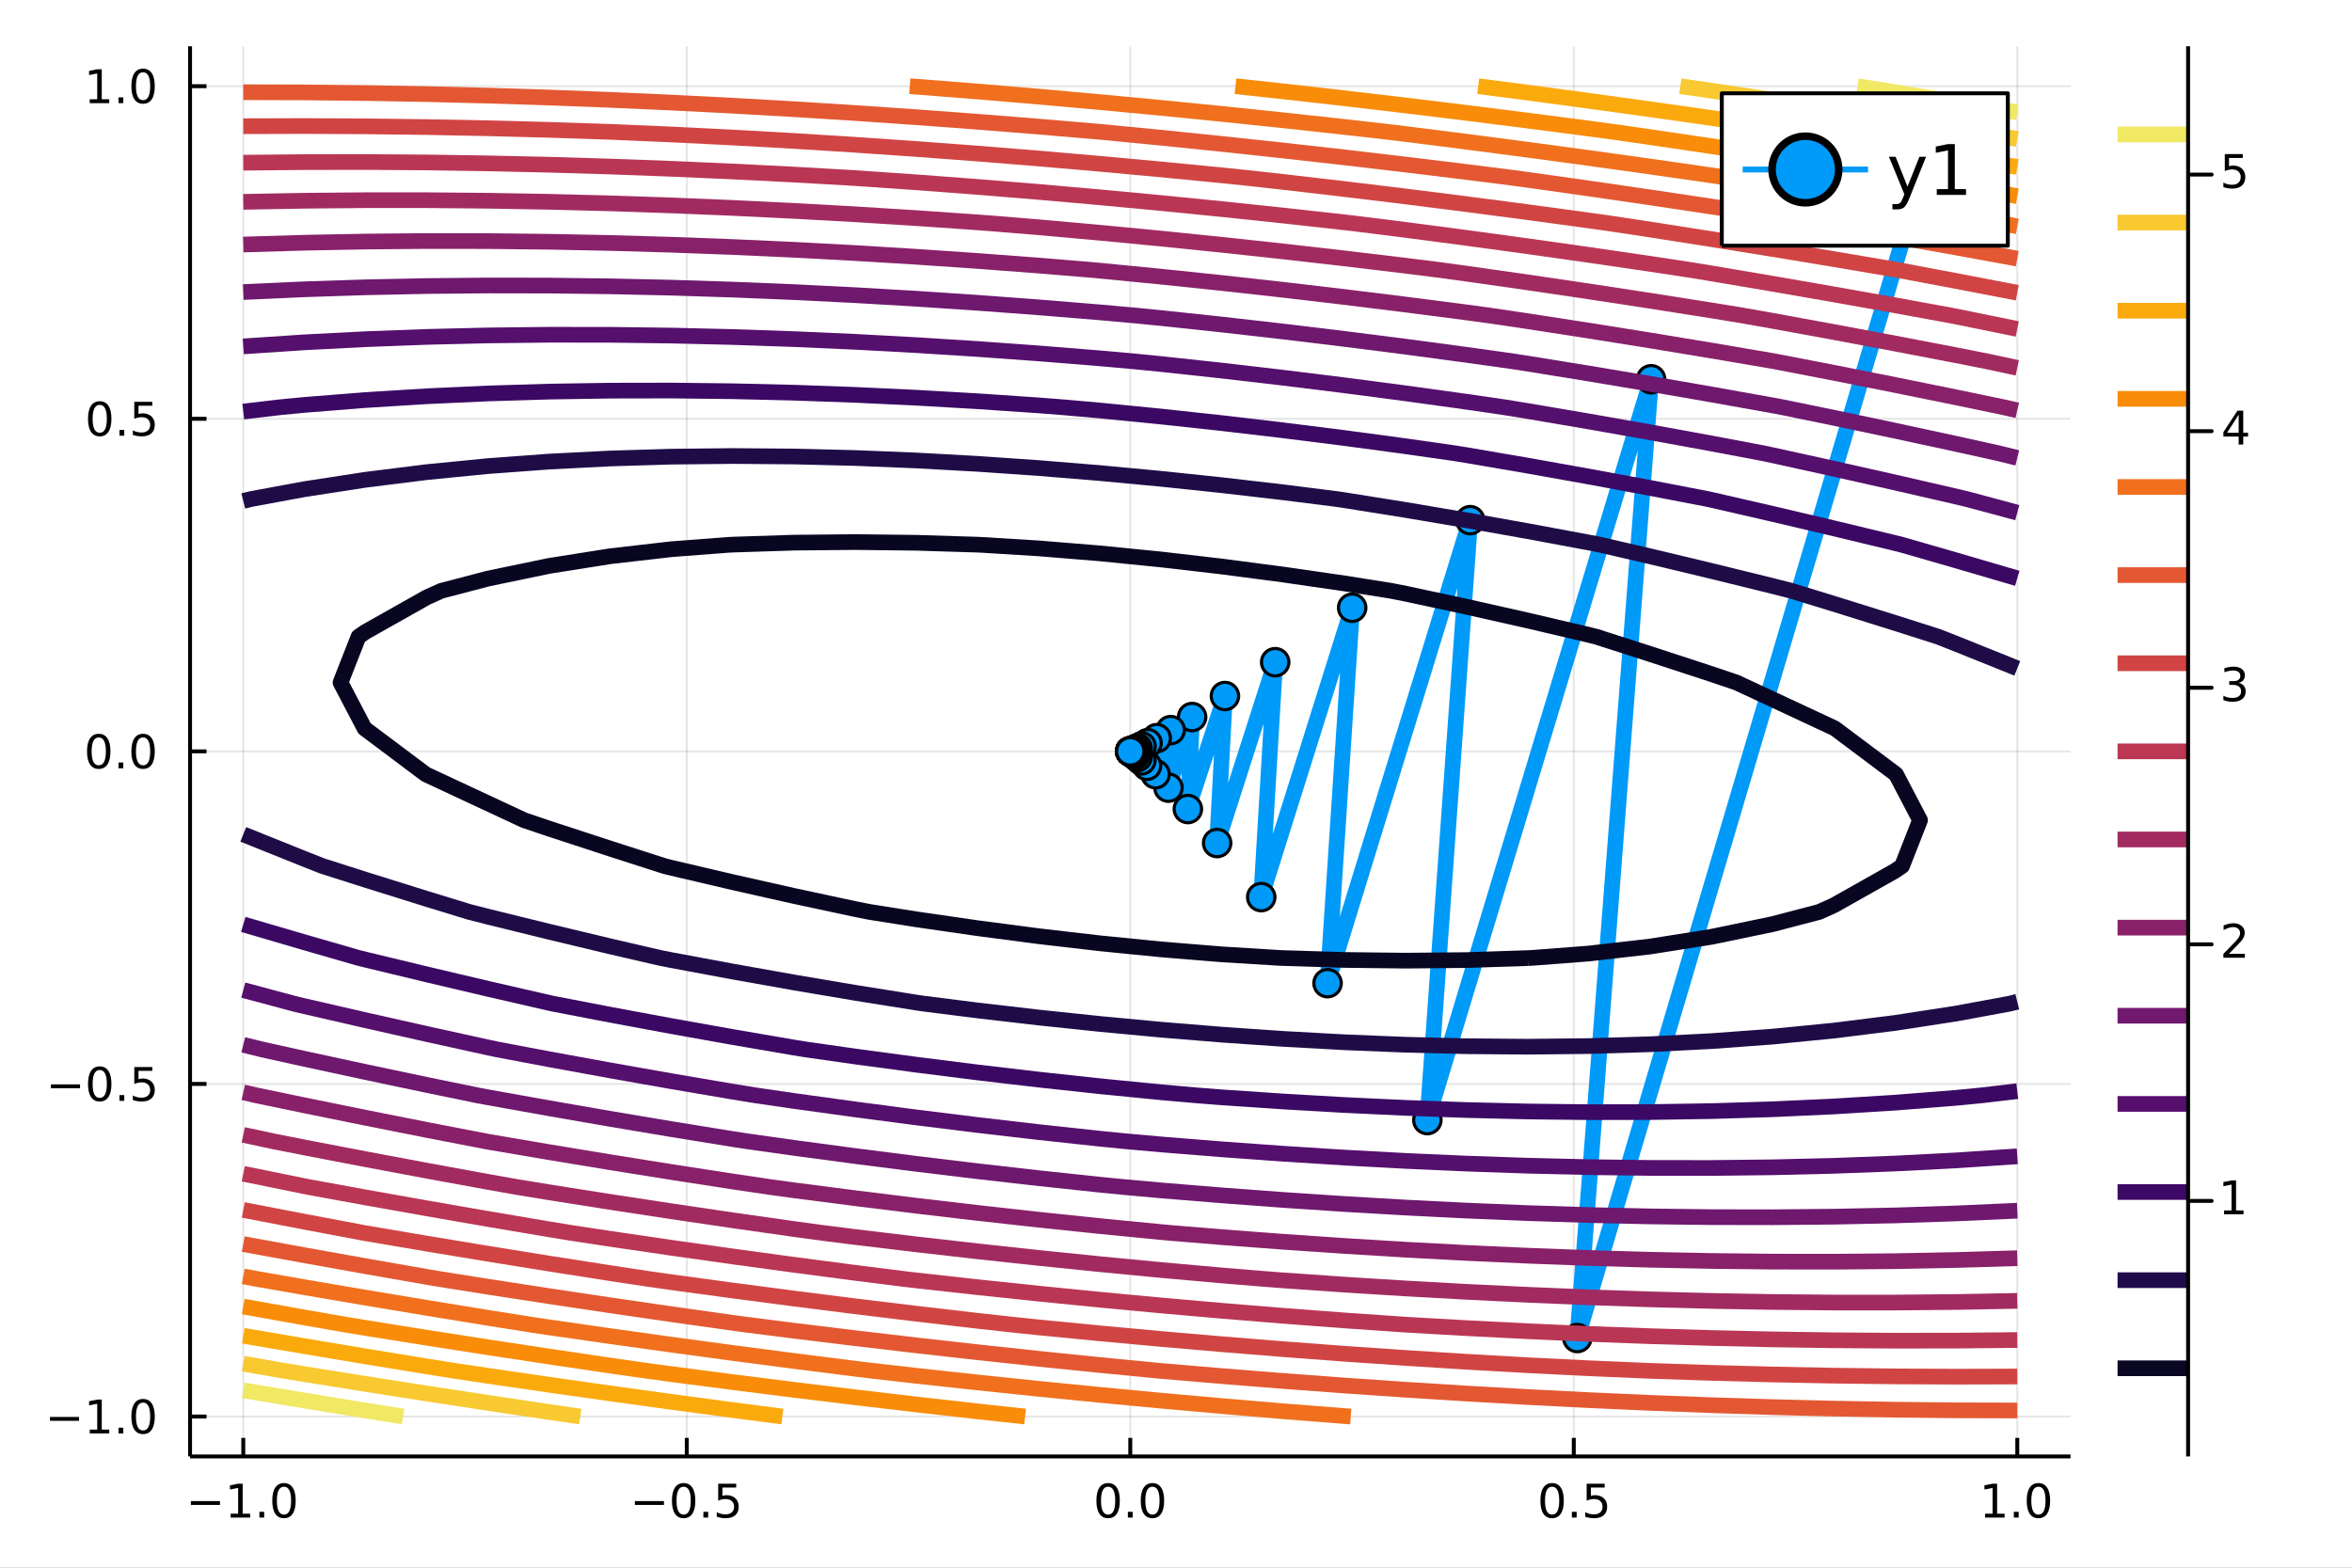 <?xml version="1.0" encoding="utf-8"?>
<svg xmlns="http://www.w3.org/2000/svg" xmlns:xlink="http://www.w3.org/1999/xlink" width="600" height="400" viewBox="0 0 2400 1600">
<rect x="0" y="0" width="2400" height="1600" fill="#808080" stroke="none"/>
<defs>
  <clipPath id="clip080">
    <rect x="0" y="0" width="2400" height="1600"/>
  </clipPath>
</defs>
<path clip-path="url(#clip080)" d="
M0 1600 L2400 1600 L2400 0 L0 0  Z
  " fill="#ffffff" fill-rule="evenodd" fill-opacity="1"/>
<defs>
  <clipPath id="clip081">
    <rect x="480" y="0" width="1681" height="1600"/>
  </clipPath>
</defs>
<path clip-path="url(#clip080)" d="
M193.936 1486.45 L2112.76 1486.45 L2112.76 47.244 L193.936 47.244  Z
  " fill="#ffffff" fill-rule="evenodd" fill-opacity="1"/>
<defs>
  <clipPath id="clip082">
    <rect x="193" y="47" width="1920" height="1440"/>
  </clipPath>
</defs>
<polyline clip-path="url(#clip082)" style="stroke:#000000; stroke-linecap:butt; stroke-linejoin:round; stroke-width:2; stroke-opacity:0.1; fill:none" points="
  248.242,1486.45 248.242,47.244 
  "/>
<polyline clip-path="url(#clip082)" style="stroke:#000000; stroke-linecap:butt; stroke-linejoin:round; stroke-width:2; stroke-opacity:0.1; fill:none" points="
  700.794,1486.45 700.794,47.244 
  "/>
<polyline clip-path="url(#clip082)" style="stroke:#000000; stroke-linecap:butt; stroke-linejoin:round; stroke-width:2; stroke-opacity:0.1; fill:none" points="
  1153.35,1486.45 1153.35,47.244 
  "/>
<polyline clip-path="url(#clip082)" style="stroke:#000000; stroke-linecap:butt; stroke-linejoin:round; stroke-width:2; stroke-opacity:0.1; fill:none" points="
  1605.9,1486.45 1605.9,47.244 
  "/>
<polyline clip-path="url(#clip082)" style="stroke:#000000; stroke-linecap:butt; stroke-linejoin:round; stroke-width:2; stroke-opacity:0.1; fill:none" points="
  2058.45,1486.45 2058.45,47.244 
  "/>
<polyline clip-path="url(#clip080)" style="stroke:#000000; stroke-linecap:butt; stroke-linejoin:round; stroke-width:4; stroke-opacity:1; fill:none" points="
  193.936,1486.45 2112.76,1486.45 
  "/>
<polyline clip-path="url(#clip080)" style="stroke:#000000; stroke-linecap:butt; stroke-linejoin:round; stroke-width:4; stroke-opacity:1; fill:none" points="
  248.242,1486.45 248.242,1467.55 
  "/>
<polyline clip-path="url(#clip080)" style="stroke:#000000; stroke-linecap:butt; stroke-linejoin:round; stroke-width:4; stroke-opacity:1; fill:none" points="
  700.794,1486.45 700.794,1467.55 
  "/>
<polyline clip-path="url(#clip080)" style="stroke:#000000; stroke-linecap:butt; stroke-linejoin:round; stroke-width:4; stroke-opacity:1; fill:none" points="
  1153.35,1486.45 1153.35,1467.55 
  "/>
<polyline clip-path="url(#clip080)" style="stroke:#000000; stroke-linecap:butt; stroke-linejoin:round; stroke-width:4; stroke-opacity:1; fill:none" points="
  1605.9,1486.45 1605.9,1467.55 
  "/>
<polyline clip-path="url(#clip080)" style="stroke:#000000; stroke-linecap:butt; stroke-linejoin:round; stroke-width:4; stroke-opacity:1; fill:none" points="
  2058.45,1486.45 2058.45,1467.55 
  "/>
<path clip-path="url(#clip080)" d="M194.77 1532.02 L224.446 1532.02 L224.446 1535.95 L194.77 1535.95 L194.77 1532.02 Z" fill="#000000" fill-rule="evenodd" fill-opacity="1" /><path clip-path="url(#clip080)" d="M235.349 1544.91 L242.988 1544.91 L242.988 1518.55 L234.677 1520.21 L234.677 1515.95 L242.941 1514.29 L247.617 1514.29 L247.617 1544.91 L255.256 1544.91 L255.256 1548.85 L235.349 1548.85 L235.349 1544.91 Z" fill="#000000" fill-rule="evenodd" fill-opacity="1" /><path clip-path="url(#clip080)" d="M264.7 1542.97 L269.585 1542.97 L269.585 1548.85 L264.7 1548.85 L264.7 1542.97 Z" fill="#000000" fill-rule="evenodd" fill-opacity="1" /><path clip-path="url(#clip080)" d="M289.77 1517.37 Q286.159 1517.37 284.33 1520.93 Q282.524 1524.47 282.524 1531.6 Q282.524 1538.71 284.33 1542.27 Q286.159 1545.82 289.77 1545.82 Q293.404 1545.82 295.21 1542.27 Q297.038 1538.71 297.038 1531.6 Q297.038 1524.47 295.21 1520.93 Q293.404 1517.37 289.77 1517.37 M289.77 1513.66 Q295.58 1513.66 298.635 1518.27 Q301.714 1522.85 301.714 1531.6 Q301.714 1540.33 298.635 1544.94 Q295.58 1549.52 289.77 1549.52 Q283.96 1549.52 280.881 1544.94 Q277.825 1540.33 277.825 1531.6 Q277.825 1522.85 280.881 1518.27 Q283.96 1513.66 289.77 1513.66 Z" fill="#000000" fill-rule="evenodd" fill-opacity="1" /><path clip-path="url(#clip080)" d="M647.82 1532.02 L677.496 1532.02 L677.496 1535.95 L647.82 1535.95 L647.82 1532.02 Z" fill="#000000" fill-rule="evenodd" fill-opacity="1" /><path clip-path="url(#clip080)" d="M697.588 1517.37 Q693.977 1517.37 692.148 1520.93 Q690.343 1524.47 690.343 1531.6 Q690.343 1538.71 692.148 1542.27 Q693.977 1545.82 697.588 1545.82 Q701.222 1545.82 703.028 1542.27 Q704.857 1538.71 704.857 1531.6 Q704.857 1524.47 703.028 1520.93 Q701.222 1517.37 697.588 1517.37 M697.588 1513.66 Q703.398 1513.66 706.454 1518.27 Q709.532 1522.85 709.532 1531.6 Q709.532 1540.33 706.454 1544.94 Q703.398 1549.52 697.588 1549.52 Q691.778 1549.52 688.699 1544.94 Q685.644 1540.33 685.644 1531.6 Q685.644 1522.85 688.699 1518.27 Q691.778 1513.66 697.588 1513.66 Z" fill="#000000" fill-rule="evenodd" fill-opacity="1" /><path clip-path="url(#clip080)" d="M717.75 1542.97 L722.634 1542.97 L722.634 1548.85 L717.75 1548.85 L717.75 1542.97 Z" fill="#000000" fill-rule="evenodd" fill-opacity="1" /><path clip-path="url(#clip080)" d="M732.866 1514.29 L751.222 1514.29 L751.222 1518.22 L737.148 1518.22 L737.148 1526.7 Q738.167 1526.35 739.185 1526.19 Q740.204 1526 741.222 1526 Q747.009 1526 750.389 1529.17 Q753.768 1532.34 753.768 1537.76 Q753.768 1543.34 750.296 1546.44 Q746.824 1549.52 740.505 1549.52 Q738.329 1549.52 736.06 1549.15 Q733.815 1548.78 731.407 1548.04 L731.407 1543.34 Q733.491 1544.47 735.713 1545.03 Q737.935 1545.58 740.412 1545.58 Q744.417 1545.58 746.754 1543.48 Q749.092 1541.37 749.092 1537.76 Q749.092 1534.15 746.754 1532.04 Q744.417 1529.94 740.412 1529.94 Q738.537 1529.94 736.662 1530.35 Q734.81 1530.77 732.866 1531.65 L732.866 1514.29 Z" fill="#000000" fill-rule="evenodd" fill-opacity="1" /><path clip-path="url(#clip080)" d="M1130.73 1517.37 Q1127.12 1517.37 1125.29 1520.93 Q1123.49 1524.47 1123.49 1531.6 Q1123.49 1538.71 1125.29 1542.27 Q1127.12 1545.82 1130.73 1545.82 Q1134.36 1545.82 1136.17 1542.27 Q1138 1538.71 1138 1531.6 Q1138 1524.47 1136.17 1520.93 Q1134.36 1517.37 1130.73 1517.37 M1130.73 1513.66 Q1136.54 1513.66 1139.6 1518.27 Q1142.67 1522.85 1142.67 1531.6 Q1142.67 1540.33 1139.6 1544.94 Q1136.54 1549.52 1130.73 1549.52 Q1124.92 1549.52 1121.84 1544.94 Q1118.79 1540.33 1118.79 1531.6 Q1118.79 1522.85 1121.84 1518.27 Q1124.92 1513.66 1130.73 1513.66 Z" fill="#000000" fill-rule="evenodd" fill-opacity="1" /><path clip-path="url(#clip080)" d="M1150.89 1542.97 L1155.78 1542.97 L1155.78 1548.85 L1150.89 1548.85 L1150.89 1542.97 Z" fill="#000000" fill-rule="evenodd" fill-opacity="1" /><path clip-path="url(#clip080)" d="M1175.96 1517.37 Q1172.35 1517.37 1170.52 1520.93 Q1168.72 1524.47 1168.72 1531.6 Q1168.72 1538.71 1170.52 1542.27 Q1172.35 1545.82 1175.96 1545.82 Q1179.6 1545.82 1181.4 1542.27 Q1183.23 1538.71 1183.23 1531.6 Q1183.23 1524.47 1181.4 1520.93 Q1179.6 1517.37 1175.96 1517.37 M1175.96 1513.66 Q1181.77 1513.66 1184.83 1518.27 Q1187.91 1522.85 1187.91 1531.6 Q1187.91 1540.33 1184.83 1544.94 Q1181.77 1549.52 1175.96 1549.52 Q1170.15 1549.52 1167.07 1544.94 Q1164.02 1540.33 1164.02 1531.6 Q1164.02 1522.85 1167.07 1518.27 Q1170.15 1513.66 1175.96 1513.66 Z" fill="#000000" fill-rule="evenodd" fill-opacity="1" /><path clip-path="url(#clip080)" d="M1583.78 1517.37 Q1580.17 1517.37 1578.34 1520.93 Q1576.53 1524.47 1576.53 1531.6 Q1576.53 1538.71 1578.34 1542.27 Q1580.17 1545.82 1583.78 1545.82 Q1587.41 1545.82 1589.22 1542.27 Q1591.05 1538.71 1591.05 1531.6 Q1591.05 1524.47 1589.22 1520.93 Q1587.41 1517.37 1583.78 1517.37 M1583.78 1513.66 Q1589.59 1513.66 1592.65 1518.27 Q1595.72 1522.85 1595.72 1531.6 Q1595.72 1540.33 1592.65 1544.94 Q1589.59 1549.52 1583.78 1549.52 Q1577.97 1549.52 1574.89 1544.94 Q1571.84 1540.33 1571.84 1531.6 Q1571.84 1522.85 1574.89 1518.27 Q1577.97 1513.66 1583.78 1513.66 Z" fill="#000000" fill-rule="evenodd" fill-opacity="1" /><path clip-path="url(#clip080)" d="M1603.94 1542.97 L1608.83 1542.97 L1608.83 1548.85 L1603.94 1548.85 L1603.94 1542.97 Z" fill="#000000" fill-rule="evenodd" fill-opacity="1" /><path clip-path="url(#clip080)" d="M1619.06 1514.29 L1637.41 1514.29 L1637.41 1518.22 L1623.34 1518.22 L1623.34 1526.7 Q1624.36 1526.35 1625.38 1526.19 Q1626.4 1526 1627.41 1526 Q1633.2 1526 1636.58 1529.17 Q1639.96 1532.34 1639.96 1537.76 Q1639.96 1543.34 1636.49 1546.44 Q1633.02 1549.52 1626.7 1549.52 Q1624.52 1549.52 1622.25 1549.15 Q1620.01 1548.78 1617.6 1548.04 L1617.6 1543.34 Q1619.68 1544.47 1621.9 1545.03 Q1624.13 1545.58 1626.6 1545.58 Q1630.61 1545.58 1632.95 1543.48 Q1635.28 1541.37 1635.28 1537.76 Q1635.28 1534.15 1632.95 1532.04 Q1630.61 1529.94 1626.6 1529.94 Q1624.73 1529.94 1622.85 1530.35 Q1621 1530.77 1619.06 1531.65 L1619.06 1514.29 Z" fill="#000000" fill-rule="evenodd" fill-opacity="1" /><path clip-path="url(#clip080)" d="M2025.6 1544.91 L2033.24 1544.91 L2033.24 1518.55 L2024.93 1520.21 L2024.93 1515.95 L2033.2 1514.29 L2037.87 1514.29 L2037.87 1544.91 L2045.51 1544.91 L2045.51 1548.85 L2025.6 1548.85 L2025.6 1544.91 Z" fill="#000000" fill-rule="evenodd" fill-opacity="1" /><path clip-path="url(#clip080)" d="M2054.95 1542.97 L2059.84 1542.97 L2059.84 1548.85 L2054.95 1548.85 L2054.95 1542.97 Z" fill="#000000" fill-rule="evenodd" fill-opacity="1" /><path clip-path="url(#clip080)" d="M2080.02 1517.37 Q2076.41 1517.37 2074.58 1520.93 Q2072.78 1524.47 2072.78 1531.6 Q2072.78 1538.71 2074.58 1542.27 Q2076.41 1545.82 2080.02 1545.82 Q2083.66 1545.82 2085.46 1542.27 Q2087.29 1538.71 2087.29 1531.6 Q2087.29 1524.47 2085.46 1520.93 Q2083.66 1517.37 2080.02 1517.37 M2080.02 1513.66 Q2085.83 1513.66 2088.89 1518.27 Q2091.97 1522.85 2091.97 1531.6 Q2091.97 1540.33 2088.89 1544.94 Q2085.83 1549.52 2080.02 1549.52 Q2074.21 1549.52 2071.13 1544.94 Q2068.08 1540.33 2068.08 1531.6 Q2068.08 1522.85 2071.13 1518.27 Q2074.21 1513.66 2080.02 1513.66 Z" fill="#000000" fill-rule="evenodd" fill-opacity="1" /><polyline clip-path="url(#clip082)" style="stroke:#000000; stroke-linecap:butt; stroke-linejoin:round; stroke-width:2; stroke-opacity:0.1; fill:none" points="
  193.936,1445.72 2112.76,1445.72 
  "/>
<polyline clip-path="url(#clip082)" style="stroke:#000000; stroke-linecap:butt; stroke-linejoin:round; stroke-width:2; stroke-opacity:0.1; fill:none" points="
  193.936,1106.28 2112.76,1106.28 
  "/>
<polyline clip-path="url(#clip082)" style="stroke:#000000; stroke-linecap:butt; stroke-linejoin:round; stroke-width:2; stroke-opacity:0.1; fill:none" points="
  193.936,766.846 2112.76,766.846 
  "/>
<polyline clip-path="url(#clip082)" style="stroke:#000000; stroke-linecap:butt; stroke-linejoin:round; stroke-width:2; stroke-opacity:0.1; fill:none" points="
  193.936,427.411 2112.76,427.411 
  "/>
<polyline clip-path="url(#clip082)" style="stroke:#000000; stroke-linecap:butt; stroke-linejoin:round; stroke-width:2; stroke-opacity:0.1; fill:none" points="
  193.936,87.976 2112.76,87.976 
  "/>
<polyline clip-path="url(#clip080)" style="stroke:#000000; stroke-linecap:butt; stroke-linejoin:round; stroke-width:4; stroke-opacity:1; fill:none" points="
  193.936,1486.45 193.936,47.244 
  "/>
<polyline clip-path="url(#clip080)" style="stroke:#000000; stroke-linecap:butt; stroke-linejoin:round; stroke-width:4; stroke-opacity:1; fill:none" points="
  193.936,1445.72 210.733,1445.72 
  "/>
<polyline clip-path="url(#clip080)" style="stroke:#000000; stroke-linecap:butt; stroke-linejoin:round; stroke-width:4; stroke-opacity:1; fill:none" points="
  193.936,1106.28 210.733,1106.28 
  "/>
<polyline clip-path="url(#clip080)" style="stroke:#000000; stroke-linecap:butt; stroke-linejoin:round; stroke-width:4; stroke-opacity:1; fill:none" points="
  193.936,766.846 210.733,766.846 
  "/>
<polyline clip-path="url(#clip080)" style="stroke:#000000; stroke-linecap:butt; stroke-linejoin:round; stroke-width:4; stroke-opacity:1; fill:none" points="
  193.936,427.411 210.733,427.411 
  "/>
<polyline clip-path="url(#clip080)" style="stroke:#000000; stroke-linecap:butt; stroke-linejoin:round; stroke-width:4; stroke-opacity:1; fill:none" points="
  193.936,87.976 210.733,87.976 
  "/>
<path clip-path="url(#clip080)" d="M50.992 1446.17 L80.668 1446.17 L80.668 1450.1 L50.992 1450.1 L50.992 1446.17 Z" fill="#000000" fill-rule="evenodd" fill-opacity="1" /><path clip-path="url(#clip080)" d="M91.571 1459.06 L99.21 1459.06 L99.21 1432.69 L90.899 1434.36 L90.899 1430.1 L99.163 1428.44 L103.839 1428.44 L103.839 1459.06 L111.478 1459.06 L111.478 1463 L91.571 1463 L91.571 1459.06 Z" fill="#000000" fill-rule="evenodd" fill-opacity="1" /><path clip-path="url(#clip080)" d="M120.922 1457.12 L125.807 1457.12 L125.807 1463 L120.922 1463 L120.922 1457.12 Z" fill="#000000" fill-rule="evenodd" fill-opacity="1" /><path clip-path="url(#clip080)" d="M145.992 1431.51 Q142.381 1431.51 140.552 1435.08 Q138.746 1438.62 138.746 1445.75 Q138.746 1452.86 140.552 1456.42 Q142.381 1459.96 145.992 1459.96 Q149.626 1459.96 151.431 1456.42 Q153.26 1452.86 153.26 1445.75 Q153.26 1438.62 151.431 1435.08 Q149.626 1431.51 145.992 1431.51 M145.992 1427.81 Q151.802 1427.81 154.857 1432.42 Q157.936 1437 157.936 1445.75 Q157.936 1454.48 154.857 1459.08 Q151.802 1463.67 145.992 1463.67 Q140.181 1463.67 137.103 1459.08 Q134.047 1454.48 134.047 1445.75 Q134.047 1437 137.103 1432.42 Q140.181 1427.81 145.992 1427.81 Z" fill="#000000" fill-rule="evenodd" fill-opacity="1" /><path clip-path="url(#clip080)" d="M51.987 1106.73 L81.663 1106.73 L81.663 1110.67 L51.987 1110.67 L51.987 1106.73 Z" fill="#000000" fill-rule="evenodd" fill-opacity="1" /><path clip-path="url(#clip080)" d="M101.756 1092.08 Q98.145 1092.08 96.316 1095.64 Q94.51 1099.19 94.51 1106.32 Q94.51 1113.42 96.316 1116.99 Q98.145 1120.53 101.756 1120.53 Q105.39 1120.53 107.196 1116.99 Q109.024 1113.42 109.024 1106.32 Q109.024 1099.19 107.196 1095.64 Q105.39 1092.08 101.756 1092.08 M101.756 1088.38 Q107.566 1088.38 110.621 1092.98 Q113.7 1097.57 113.7 1106.32 Q113.7 1115.04 110.621 1119.65 Q107.566 1124.23 101.756 1124.23 Q95.946 1124.23 92.867 1119.65 Q89.811 1115.04 89.811 1106.32 Q89.811 1097.57 92.867 1092.98 Q95.946 1088.38 101.756 1088.38 Z" fill="#000000" fill-rule="evenodd" fill-opacity="1" /><path clip-path="url(#clip080)" d="M121.918 1117.68 L126.802 1117.68 L126.802 1123.56 L121.918 1123.56 L121.918 1117.68 Z" fill="#000000" fill-rule="evenodd" fill-opacity="1" /><path clip-path="url(#clip080)" d="M137.033 1089 L155.39 1089 L155.39 1092.94 L141.316 1092.94 L141.316 1101.41 Q142.334 1101.06 143.353 1100.9 Q144.371 1100.71 145.39 1100.71 Q151.177 1100.71 154.556 1103.89 Q157.936 1107.06 157.936 1112.47 Q157.936 1118.05 154.464 1121.15 Q150.992 1124.23 144.672 1124.23 Q142.496 1124.23 140.228 1123.86 Q137.982 1123.49 135.575 1122.75 L135.575 1118.05 Q137.658 1119.19 139.881 1119.74 Q142.103 1120.3 144.58 1120.3 Q148.584 1120.3 150.922 1118.19 Q153.26 1116.08 153.26 1112.47 Q153.26 1108.86 150.922 1106.76 Q148.584 1104.65 144.58 1104.65 Q142.705 1104.65 140.83 1105.07 Q138.978 1105.48 137.033 1106.36 L137.033 1089 Z" fill="#000000" fill-rule="evenodd" fill-opacity="1" /><path clip-path="url(#clip080)" d="M100.76 752.645 Q97.149 752.645 95.321 756.209 Q93.515 759.751 93.515 766.881 Q93.515 773.987 95.321 777.552 Q97.149 781.094 100.76 781.094 Q104.395 781.094 106.2 777.552 Q108.029 773.987 108.029 766.881 Q108.029 759.751 106.2 756.209 Q104.395 752.645 100.76 752.645 M100.76 748.941 Q106.571 748.941 109.626 753.547 Q112.705 758.131 112.705 766.881 Q112.705 775.608 109.626 780.214 Q106.571 784.797 100.76 784.797 Q94.95 784.797 91.871 780.214 Q88.816 775.608 88.816 766.881 Q88.816 758.131 91.871 753.547 Q94.95 748.941 100.76 748.941 Z" fill="#000000" fill-rule="evenodd" fill-opacity="1" /><path clip-path="url(#clip080)" d="M120.922 778.246 L125.807 778.246 L125.807 784.126 L120.922 784.126 L120.922 778.246 Z" fill="#000000" fill-rule="evenodd" fill-opacity="1" /><path clip-path="url(#clip080)" d="M145.992 752.645 Q142.381 752.645 140.552 756.209 Q138.746 759.751 138.746 766.881 Q138.746 773.987 140.552 777.552 Q142.381 781.094 145.992 781.094 Q149.626 781.094 151.431 777.552 Q153.26 773.987 153.26 766.881 Q153.26 759.751 151.431 756.209 Q149.626 752.645 145.992 752.645 M145.992 748.941 Q151.802 748.941 154.857 753.547 Q157.936 758.131 157.936 766.881 Q157.936 775.608 154.857 780.214 Q151.802 784.797 145.992 784.797 Q140.181 784.797 137.103 780.214 Q134.047 775.608 134.047 766.881 Q134.047 758.131 137.103 753.547 Q140.181 748.941 145.992 748.941 Z" fill="#000000" fill-rule="evenodd" fill-opacity="1" /><path clip-path="url(#clip080)" d="M101.756 413.21 Q98.145 413.21 96.316 416.775 Q94.51 420.316 94.51 427.446 Q94.51 434.552 96.316 438.117 Q98.145 441.659 101.756 441.659 Q105.39 441.659 107.196 438.117 Q109.024 434.552 109.024 427.446 Q109.024 420.316 107.196 416.775 Q105.39 413.21 101.756 413.21 M101.756 409.506 Q107.566 409.506 110.621 414.113 Q113.7 418.696 113.7 427.446 Q113.7 436.173 110.621 440.779 Q107.566 445.362 101.756 445.362 Q95.946 445.362 92.867 440.779 Q89.811 436.173 89.811 427.446 Q89.811 418.696 92.867 414.113 Q95.946 409.506 101.756 409.506 Z" fill="#000000" fill-rule="evenodd" fill-opacity="1" /><path clip-path="url(#clip080)" d="M121.918 438.812 L126.802 438.812 L126.802 444.691 L121.918 444.691 L121.918 438.812 Z" fill="#000000" fill-rule="evenodd" fill-opacity="1" /><path clip-path="url(#clip080)" d="M137.033 410.131 L155.39 410.131 L155.39 414.066 L141.316 414.066 L141.316 422.538 Q142.334 422.191 143.353 422.029 Q144.371 421.844 145.39 421.844 Q151.177 421.844 154.556 425.015 Q157.936 428.187 157.936 433.603 Q157.936 439.182 154.464 442.284 Q150.992 445.362 144.672 445.362 Q142.496 445.362 140.228 444.992 Q137.982 444.622 135.575 443.881 L135.575 439.182 Q137.658 440.316 139.881 440.872 Q142.103 441.427 144.58 441.427 Q148.584 441.427 150.922 439.321 Q153.26 437.214 153.26 433.603 Q153.26 429.992 150.922 427.886 Q148.584 425.779 144.58 425.779 Q142.705 425.779 140.83 426.196 Q138.978 426.613 137.033 427.492 L137.033 410.131 Z" fill="#000000" fill-rule="evenodd" fill-opacity="1" /><path clip-path="url(#clip080)" d="M91.571 101.321 L99.21 101.321 L99.21 74.956 L90.899 76.622 L90.899 72.363 L99.163 70.696 L103.839 70.696 L103.839 101.321 L111.478 101.321 L111.478 105.256 L91.571 105.256 L91.571 101.321 Z" fill="#000000" fill-rule="evenodd" fill-opacity="1" /><path clip-path="url(#clip080)" d="M120.922 99.377 L125.807 99.377 L125.807 105.256 L120.922 105.256 L120.922 99.377 Z" fill="#000000" fill-rule="evenodd" fill-opacity="1" /><path clip-path="url(#clip080)" d="M145.992 73.775 Q142.381 73.775 140.552 77.34 Q138.746 80.881 138.746 88.011 Q138.746 95.117 140.552 98.682 Q142.381 102.224 145.992 102.224 Q149.626 102.224 151.431 98.682 Q153.26 95.117 153.26 88.011 Q153.26 80.881 151.431 77.34 Q149.626 73.775 145.992 73.775 M145.992 70.071 Q151.802 70.071 154.857 74.678 Q157.936 79.261 157.936 88.011 Q157.936 96.738 154.857 101.344 Q151.802 105.928 145.992 105.928 Q140.181 105.928 137.103 101.344 Q134.047 96.738 134.047 88.011 Q134.047 79.261 137.103 74.678 Q140.181 70.071 145.992 70.071 Z" fill="#000000" fill-rule="evenodd" fill-opacity="1" /><polyline clip-path="url(#clip082)" style="stroke:#009af9; stroke-linecap:butt; stroke-linejoin:round; stroke-width:16; stroke-opacity:1; fill:none" points="
  1967.94,155.863 1609.52,1365.61 1684.79,387.059 1456.47,1143.18 1500.17,530.853 1354.65,1003.43 1379.75,620.259 1286.95,915.612 1301.19,675.83 1241.97,860.414 
  1249.92,710.358 1212.1,825.712 1216.44,731.803 1192.28,803.89 1194.58,745.117 1179.14,790.164 1180.3,753.38 1170.42,781.528 1170.97,758.505 1164.65,776.093 
  1164.87,761.683 1160.82,772.672 1160.89,763.652 1158.29,770.518 1158.28,764.871 1156.62,769.161 1156.58,765.626 1155.51,768.306 1155.46,766.093 1154.77,767.767 
  1154.73,766.382 1154.29,767.427 1154.25,766.56 1153.97,767.213 1153.94,766.67 1153.76,767.078 1153.73,766.738 1153.62,766.992 1153.6,766.779 1153.53,766.939 
  1153.51,766.805 1153.46,766.905 1153.46,766.821 1153.42,766.883 1153.42,766.831 1153.4,766.869 1153.39,766.837 1153.38,766.861 1153.38,766.84 1153.37,766.855 
  1153.37,766.843 1153.36,766.852 1153.36,766.844 1153.36,766.85 1153.35,766.845 1153.35,766.848 1153.35,766.845 1153.35,766.848 1153.35,766.846 1153.35,766.847 
  1153.35,766.846 
  "/>
<circle clip-path="url(#clip082)" cx="1967.94" cy="155.863" r="14" fill="#009af9" fill-rule="evenodd" fill-opacity="1" stroke="#000000" stroke-opacity="1" stroke-width="3.2"/>
<circle clip-path="url(#clip082)" cx="1609.52" cy="1365.61" r="14" fill="#009af9" fill-rule="evenodd" fill-opacity="1" stroke="#000000" stroke-opacity="1" stroke-width="3.2"/>
<circle clip-path="url(#clip082)" cx="1684.79" cy="387.059" r="14" fill="#009af9" fill-rule="evenodd" fill-opacity="1" stroke="#000000" stroke-opacity="1" stroke-width="3.2"/>
<circle clip-path="url(#clip082)" cx="1456.47" cy="1143.18" r="14" fill="#009af9" fill-rule="evenodd" fill-opacity="1" stroke="#000000" stroke-opacity="1" stroke-width="3.2"/>
<circle clip-path="url(#clip082)" cx="1500.17" cy="530.853" r="14" fill="#009af9" fill-rule="evenodd" fill-opacity="1" stroke="#000000" stroke-opacity="1" stroke-width="3.2"/>
<circle clip-path="url(#clip082)" cx="1354.65" cy="1003.43" r="14" fill="#009af9" fill-rule="evenodd" fill-opacity="1" stroke="#000000" stroke-opacity="1" stroke-width="3.2"/>
<circle clip-path="url(#clip082)" cx="1379.75" cy="620.259" r="14" fill="#009af9" fill-rule="evenodd" fill-opacity="1" stroke="#000000" stroke-opacity="1" stroke-width="3.2"/>
<circle clip-path="url(#clip082)" cx="1286.95" cy="915.612" r="14" fill="#009af9" fill-rule="evenodd" fill-opacity="1" stroke="#000000" stroke-opacity="1" stroke-width="3.2"/>
<circle clip-path="url(#clip082)" cx="1301.19" cy="675.83" r="14" fill="#009af9" fill-rule="evenodd" fill-opacity="1" stroke="#000000" stroke-opacity="1" stroke-width="3.2"/>
<circle clip-path="url(#clip082)" cx="1241.97" cy="860.414" r="14" fill="#009af9" fill-rule="evenodd" fill-opacity="1" stroke="#000000" stroke-opacity="1" stroke-width="3.2"/>
<circle clip-path="url(#clip082)" cx="1249.92" cy="710.358" r="14" fill="#009af9" fill-rule="evenodd" fill-opacity="1" stroke="#000000" stroke-opacity="1" stroke-width="3.2"/>
<circle clip-path="url(#clip082)" cx="1212.1" cy="825.712" r="14" fill="#009af9" fill-rule="evenodd" fill-opacity="1" stroke="#000000" stroke-opacity="1" stroke-width="3.2"/>
<circle clip-path="url(#clip082)" cx="1216.44" cy="731.803" r="14" fill="#009af9" fill-rule="evenodd" fill-opacity="1" stroke="#000000" stroke-opacity="1" stroke-width="3.2"/>
<circle clip-path="url(#clip082)" cx="1192.28" cy="803.89" r="14" fill="#009af9" fill-rule="evenodd" fill-opacity="1" stroke="#000000" stroke-opacity="1" stroke-width="3.2"/>
<circle clip-path="url(#clip082)" cx="1194.58" cy="745.117" r="14" fill="#009af9" fill-rule="evenodd" fill-opacity="1" stroke="#000000" stroke-opacity="1" stroke-width="3.2"/>
<circle clip-path="url(#clip082)" cx="1179.14" cy="790.164" r="14" fill="#009af9" fill-rule="evenodd" fill-opacity="1" stroke="#000000" stroke-opacity="1" stroke-width="3.2"/>
<circle clip-path="url(#clip082)" cx="1180.3" cy="753.38" r="14" fill="#009af9" fill-rule="evenodd" fill-opacity="1" stroke="#000000" stroke-opacity="1" stroke-width="3.2"/>
<circle clip-path="url(#clip082)" cx="1170.42" cy="781.528" r="14" fill="#009af9" fill-rule="evenodd" fill-opacity="1" stroke="#000000" stroke-opacity="1" stroke-width="3.2"/>
<circle clip-path="url(#clip082)" cx="1170.97" cy="758.505" r="14" fill="#009af9" fill-rule="evenodd" fill-opacity="1" stroke="#000000" stroke-opacity="1" stroke-width="3.2"/>
<circle clip-path="url(#clip082)" cx="1164.65" cy="776.093" r="14" fill="#009af9" fill-rule="evenodd" fill-opacity="1" stroke="#000000" stroke-opacity="1" stroke-width="3.2"/>
<circle clip-path="url(#clip082)" cx="1164.87" cy="761.683" r="14" fill="#009af9" fill-rule="evenodd" fill-opacity="1" stroke="#000000" stroke-opacity="1" stroke-width="3.2"/>
<circle clip-path="url(#clip082)" cx="1160.82" cy="772.672" r="14" fill="#009af9" fill-rule="evenodd" fill-opacity="1" stroke="#000000" stroke-opacity="1" stroke-width="3.2"/>
<circle clip-path="url(#clip082)" cx="1160.89" cy="763.652" r="14" fill="#009af9" fill-rule="evenodd" fill-opacity="1" stroke="#000000" stroke-opacity="1" stroke-width="3.2"/>
<circle clip-path="url(#clip082)" cx="1158.29" cy="770.518" r="14" fill="#009af9" fill-rule="evenodd" fill-opacity="1" stroke="#000000" stroke-opacity="1" stroke-width="3.2"/>
<circle clip-path="url(#clip082)" cx="1158.28" cy="764.871" r="14" fill="#009af9" fill-rule="evenodd" fill-opacity="1" stroke="#000000" stroke-opacity="1" stroke-width="3.2"/>
<circle clip-path="url(#clip082)" cx="1156.62" cy="769.161" r="14" fill="#009af9" fill-rule="evenodd" fill-opacity="1" stroke="#000000" stroke-opacity="1" stroke-width="3.2"/>
<circle clip-path="url(#clip082)" cx="1156.58" cy="765.626" r="14" fill="#009af9" fill-rule="evenodd" fill-opacity="1" stroke="#000000" stroke-opacity="1" stroke-width="3.2"/>
<circle clip-path="url(#clip082)" cx="1155.51" cy="768.306" r="14" fill="#009af9" fill-rule="evenodd" fill-opacity="1" stroke="#000000" stroke-opacity="1" stroke-width="3.2"/>
<circle clip-path="url(#clip082)" cx="1155.46" cy="766.093" r="14" fill="#009af9" fill-rule="evenodd" fill-opacity="1" stroke="#000000" stroke-opacity="1" stroke-width="3.2"/>
<circle clip-path="url(#clip082)" cx="1154.77" cy="767.767" r="14" fill="#009af9" fill-rule="evenodd" fill-opacity="1" stroke="#000000" stroke-opacity="1" stroke-width="3.2"/>
<circle clip-path="url(#clip082)" cx="1154.73" cy="766.382" r="14" fill="#009af9" fill-rule="evenodd" fill-opacity="1" stroke="#000000" stroke-opacity="1" stroke-width="3.2"/>
<circle clip-path="url(#clip082)" cx="1154.29" cy="767.427" r="14" fill="#009af9" fill-rule="evenodd" fill-opacity="1" stroke="#000000" stroke-opacity="1" stroke-width="3.2"/>
<circle clip-path="url(#clip082)" cx="1154.25" cy="766.56" r="14" fill="#009af9" fill-rule="evenodd" fill-opacity="1" stroke="#000000" stroke-opacity="1" stroke-width="3.2"/>
<circle clip-path="url(#clip082)" cx="1153.97" cy="767.213" r="14" fill="#009af9" fill-rule="evenodd" fill-opacity="1" stroke="#000000" stroke-opacity="1" stroke-width="3.2"/>
<circle clip-path="url(#clip082)" cx="1153.94" cy="766.67" r="14" fill="#009af9" fill-rule="evenodd" fill-opacity="1" stroke="#000000" stroke-opacity="1" stroke-width="3.2"/>
<circle clip-path="url(#clip082)" cx="1153.76" cy="767.078" r="14" fill="#009af9" fill-rule="evenodd" fill-opacity="1" stroke="#000000" stroke-opacity="1" stroke-width="3.2"/>
<circle clip-path="url(#clip082)" cx="1153.73" cy="766.738" r="14" fill="#009af9" fill-rule="evenodd" fill-opacity="1" stroke="#000000" stroke-opacity="1" stroke-width="3.2"/>
<circle clip-path="url(#clip082)" cx="1153.62" cy="766.992" r="14" fill="#009af9" fill-rule="evenodd" fill-opacity="1" stroke="#000000" stroke-opacity="1" stroke-width="3.2"/>
<circle clip-path="url(#clip082)" cx="1153.6" cy="766.779" r="14" fill="#009af9" fill-rule="evenodd" fill-opacity="1" stroke="#000000" stroke-opacity="1" stroke-width="3.2"/>
<circle clip-path="url(#clip082)" cx="1153.53" cy="766.939" r="14" fill="#009af9" fill-rule="evenodd" fill-opacity="1" stroke="#000000" stroke-opacity="1" stroke-width="3.2"/>
<circle clip-path="url(#clip082)" cx="1153.51" cy="766.805" r="14" fill="#009af9" fill-rule="evenodd" fill-opacity="1" stroke="#000000" stroke-opacity="1" stroke-width="3.2"/>
<circle clip-path="url(#clip082)" cx="1153.46" cy="766.905" r="14" fill="#009af9" fill-rule="evenodd" fill-opacity="1" stroke="#000000" stroke-opacity="1" stroke-width="3.2"/>
<circle clip-path="url(#clip082)" cx="1153.46" cy="766.821" r="14" fill="#009af9" fill-rule="evenodd" fill-opacity="1" stroke="#000000" stroke-opacity="1" stroke-width="3.2"/>
<circle clip-path="url(#clip082)" cx="1153.42" cy="766.883" r="14" fill="#009af9" fill-rule="evenodd" fill-opacity="1" stroke="#000000" stroke-opacity="1" stroke-width="3.2"/>
<circle clip-path="url(#clip082)" cx="1153.42" cy="766.831" r="14" fill="#009af9" fill-rule="evenodd" fill-opacity="1" stroke="#000000" stroke-opacity="1" stroke-width="3.2"/>
<circle clip-path="url(#clip082)" cx="1153.4" cy="766.869" r="14" fill="#009af9" fill-rule="evenodd" fill-opacity="1" stroke="#000000" stroke-opacity="1" stroke-width="3.2"/>
<circle clip-path="url(#clip082)" cx="1153.39" cy="766.837" r="14" fill="#009af9" fill-rule="evenodd" fill-opacity="1" stroke="#000000" stroke-opacity="1" stroke-width="3.2"/>
<circle clip-path="url(#clip082)" cx="1153.38" cy="766.861" r="14" fill="#009af9" fill-rule="evenodd" fill-opacity="1" stroke="#000000" stroke-opacity="1" stroke-width="3.2"/>
<circle clip-path="url(#clip082)" cx="1153.38" cy="766.84" r="14" fill="#009af9" fill-rule="evenodd" fill-opacity="1" stroke="#000000" stroke-opacity="1" stroke-width="3.2"/>
<circle clip-path="url(#clip082)" cx="1153.37" cy="766.855" r="14" fill="#009af9" fill-rule="evenodd" fill-opacity="1" stroke="#000000" stroke-opacity="1" stroke-width="3.2"/>
<circle clip-path="url(#clip082)" cx="1153.37" cy="766.843" r="14" fill="#009af9" fill-rule="evenodd" fill-opacity="1" stroke="#000000" stroke-opacity="1" stroke-width="3.2"/>
<circle clip-path="url(#clip082)" cx="1153.36" cy="766.852" r="14" fill="#009af9" fill-rule="evenodd" fill-opacity="1" stroke="#000000" stroke-opacity="1" stroke-width="3.2"/>
<circle clip-path="url(#clip082)" cx="1153.36" cy="766.844" r="14" fill="#009af9" fill-rule="evenodd" fill-opacity="1" stroke="#000000" stroke-opacity="1" stroke-width="3.2"/>
<circle clip-path="url(#clip082)" cx="1153.36" cy="766.85" r="14" fill="#009af9" fill-rule="evenodd" fill-opacity="1" stroke="#000000" stroke-opacity="1" stroke-width="3.2"/>
<circle clip-path="url(#clip082)" cx="1153.35" cy="766.845" r="14" fill="#009af9" fill-rule="evenodd" fill-opacity="1" stroke="#000000" stroke-opacity="1" stroke-width="3.2"/>
<circle clip-path="url(#clip082)" cx="1153.35" cy="766.848" r="14" fill="#009af9" fill-rule="evenodd" fill-opacity="1" stroke="#000000" stroke-opacity="1" stroke-width="3.2"/>
<circle clip-path="url(#clip082)" cx="1153.35" cy="766.845" r="14" fill="#009af9" fill-rule="evenodd" fill-opacity="1" stroke="#000000" stroke-opacity="1" stroke-width="3.2"/>
<circle clip-path="url(#clip082)" cx="1153.35" cy="766.848" r="14" fill="#009af9" fill-rule="evenodd" fill-opacity="1" stroke="#000000" stroke-opacity="1" stroke-width="3.2"/>
<circle clip-path="url(#clip082)" cx="1153.35" cy="766.846" r="14" fill="#009af9" fill-rule="evenodd" fill-opacity="1" stroke="#000000" stroke-opacity="1" stroke-width="3.2"/>
<circle clip-path="url(#clip082)" cx="1153.35" cy="766.847" r="14" fill="#009af9" fill-rule="evenodd" fill-opacity="1" stroke="#000000" stroke-opacity="1" stroke-width="3.2"/>
<circle clip-path="url(#clip082)" cx="1153.35" cy="766.846" r="14" fill="#009af9" fill-rule="evenodd" fill-opacity="1" stroke="#000000" stroke-opacity="1" stroke-width="3.2"/>
<polyline clip-path="url(#clip082)" style="stroke:#f1e864; stroke-linecap:butt; stroke-linejoin:round; stroke-width:16; stroke-opacity:1; fill:none" points="
  248.242,1418.99 310.663,1429.41 373.084,1439.62 411.288,1445.72 
  "/>
<polyline clip-path="url(#clip082)" style="stroke:#f98c09; stroke-linecap:butt; stroke-linejoin:round; stroke-width:16; stroke-opacity:1; fill:none" points="
  248.242,1333.49 310.663,1344.65 353.195,1352.08 373.084,1355.34 435.505,1365.3 497.926,1375.03 560.347,1384.51 622.768,1393.75 658.696,1398.9 685.189,1402.47 
  747.61,1410.6 810.031,1418.47 872.452,1426.07 934.873,1433.4 997.294,1440.45 1046,1445.72 
  "/>
<polyline clip-path="url(#clip082)" style="stroke:#fbaa0e; stroke-linecap:butt; stroke-linejoin:round; stroke-width:16; stroke-opacity:1; fill:none" points="
  798.327,1445.72 747.61,1439.13 685.189,1430.77 622.768,1422.15 560.347,1413.29 497.926,1404.19 462.655,1398.9 435.505,1394.58 373.084,1384.37 310.663,1373.93 
  248.242,1363.28 
  "/>
<polyline clip-path="url(#clip082)" style="stroke:#f8c931; stroke-linecap:butt; stroke-linejoin:round; stroke-width:16; stroke-opacity:1; fill:none" points="
  248.242,1391.81 288.958,1398.9 310.663,1402.46 373.084,1412.46 435.505,1422.24 497.926,1431.79 560.347,1441.12 592.055,1445.72 
  "/>
<polyline clip-path="url(#clip082)" style="stroke:#ba3655; stroke-linecap:butt; stroke-linejoin:round; stroke-width:16; stroke-opacity:1; fill:none" points="
  248.242,1197.96 310.663,1210.66 315.518,1211.62 373.084,1222.13 435.505,1233.24 497.926,1244.09 560.347,1254.65 583.555,1258.44 622.768,1264.38 685.189,1273.52 
  747.61,1282.35 810.031,1290.86 872.452,1299.06 921.784,1305.26 934.873,1306.79 997.294,1313.7 1059.71,1320.27 1122.14,1326.49 1184.56,1332.35 1246.98,1337.83 
  1309.4,1342.94 1371.82,1347.65 1434.24,1351.95 1436.32,1352.08 1496.66,1355.52 1559.08,1358.68 1621.5,1361.42 1683.92,1363.72 1746.34,1365.58 1808.77,1366.98 
  1871.19,1367.9 1933.61,1368.32 1996.03,1368.25 2058.45,1367.64 
  "/>
<polyline clip-path="url(#clip082)" style="stroke:#a12b61; stroke-linecap:butt; stroke-linejoin:round; stroke-width:16; stroke-opacity:1; fill:none" points="
  2058.45,1327.68 1996.03,1328.83 1933.61,1329.39 1871.19,1329.38 1808.77,1328.82 1746.34,1327.74 1683.92,1326.14 1621.5,1324.06 1559.08,1321.49 1496.66,1318.47 
  1434.24,1315 1371.82,1311.1 1309.4,1306.78 1289.48,1305.26 1246.98,1301.76 1184.56,1296.18 1122.14,1290.2 1059.71,1283.83 997.294,1277.08 934.873,1269.97 
  872.452,1262.51 840.109,1258.44 810.031,1254.35 747.61,1245.47 685.189,1236.25 622.768,1226.72 560.347,1216.87 528.236,1211.62 497.926,1206.25 435.505,1194.82 
  373.084,1183.11 310.663,1171.12 278.672,1164.8 248.242,1158.26 
  "/>
<polyline clip-path="url(#clip082)" style="stroke:#88216a; stroke-linecap:butt; stroke-linejoin:round; stroke-width:16; stroke-opacity:1; fill:none" points="
  248.242,1114.87 261.851,1117.99 310.663,1128.14 373.084,1140.82 435.505,1153.22 495.325,1164.8 497.926,1165.27 560.347,1175.9 622.768,1186.21 685.189,1196.2 
  747.61,1205.84 786.623,1211.62 810.031,1214.81 872.452,1222.88 934.873,1230.58 997.294,1237.9 1059.71,1244.83 1122.14,1251.35 1184.56,1257.45 1195.64,1258.44 
  1246.98,1262.67 1309.4,1267.37 1371.82,1271.63 1434.24,1275.44 1496.66,1278.76 1559.08,1281.6 1621.5,1283.92 1683.92,1285.72 1746.34,1286.96 1808.77,1287.63 
  1871.19,1287.7 1933.61,1287.16 1996.03,1285.97 2058.45,1284.12 
  "/>
<polyline clip-path="url(#clip082)" style="stroke:#6e186e; stroke-linecap:butt; stroke-linejoin:round; stroke-width:16; stroke-opacity:1; fill:none" points="
  2058.45,1235.64 1996.03,1238.44 1933.61,1240.47 1871.19,1241.76 1808.77,1242.34 1746.34,1242.23 1683.92,1241.48 1621.5,1240.1 1559.08,1238.12 1496.66,1235.56 
  1434.24,1232.45 1371.82,1228.82 1309.4,1224.67 1246.98,1220.03 1184.56,1214.92 1147.8,1211.62 1122.14,1209.1 1059.71,1202.45 997.294,1195.34 934.873,1187.81 
  872.452,1179.86 810.031,1171.51 762.273,1164.8 747.61,1162.54 685.189,1152.42 622.768,1141.94 560.347,1131.1 497.926,1119.93 487.487,1117.99 435.505,1107.3 
  373.084,1094.13 310.663,1080.66 267.749,1071.17 248.242,1066.37 
  "/>
<polyline clip-path="url(#clip082)" style="stroke:#550f6d; stroke-linecap:butt; stroke-linejoin:round; stroke-width:16; stroke-opacity:1; fill:none" points="
  248.242,1010.5 299.86,1024.35 310.663,1026.92 373.084,1041.28 435.505,1055.33 497.926,1069.07 507.857,1071.17 560.347,1081.08 622.768,1092.49 685.189,1103.52 
  747.61,1114.15 771.307,1117.99 810.031,1123.63 872.452,1132.25 934.873,1140.44 997.294,1148.17 1059.71,1155.42 1122.14,1162.17 1148.76,1164.8 1184.56,1168 
  1246.98,1173.02 1309.4,1177.52 1371.82,1181.46 1434.24,1184.83 1496.66,1187.6 1559.08,1189.73 1621.5,1191.21 1683.92,1191.99 1746.34,1192.05 1808.77,1191.35 
  1871.19,1189.86 1933.61,1187.52 1996.03,1184.31 2058.45,1180.17 
  "/>
<polyline clip-path="url(#clip082)" style="stroke:#3b0964; stroke-linecap:butt; stroke-linejoin:round; stroke-width:16; stroke-opacity:1; fill:none" points="
  2058.45,1113.65 2021.54,1117.99 1996.03,1120.45 1933.61,1125.4 1871.19,1129.27 1808.77,1132.12 1746.34,1134.01 1683.92,1134.99 1621.5,1135.1 1559.08,1134.4 
  1496.66,1132.92 1434.24,1130.7 1371.82,1127.78 1309.4,1124.19 1246.98,1119.98 1221.47,1117.99 1184.56,1114.74 1122.14,1108.59 1059.71,1101.83 997.294,1094.5 
  934.873,1086.63 872.452,1078.25 822.752,1071.17 810.031,1069.12 747.61,1058.42 685.189,1047.26 622.768,1035.66 563.979,1024.35 560.347,1023.55 497.926,1009.2 
  435.505,994.49 373.084,979.453 365.393,977.53 310.663,961.741 248.242,943.454 
  "/>
<polyline clip-path="url(#clip082)" style="stroke:#1f0c47; stroke-linecap:butt; stroke-linejoin:round; stroke-width:16; stroke-opacity:1; fill:none" points="
  248.242,851.561 310.663,876.651 329.037,883.892 373.084,897.922 435.505,917.44 478.823,930.711 497.926,935.599 560.347,950.947 622.768,965.897 673.017,977.53 
  685.189,979.932 747.61,991.563 810.031,1002.68 872.452,1013.24 934.873,1023.2 942.675,1024.35 997.294,1031.24 1059.71,1038.48 1122.14,1045.04 1184.56,1050.9 
  1246.98,1056 1309.4,1060.3 1371.82,1063.74 1434.24,1066.26 1496.66,1067.79 1559.08,1068.28 1621.5,1067.63 1683.92,1065.76 1746.34,1062.58 1808.77,1057.98 
  1871.19,1051.85 1933.61,1044.05 1996.03,1034.44 2050.65,1024.35 2058.45,1022.4 
  "/>
<polyline clip-path="url(#clip082)" style="stroke:#1f0c47; stroke-linecap:butt; stroke-linejoin:round; stroke-width:16; stroke-opacity:1; fill:none" points="
  2058.45,682.131 1996.03,657.04 1977.65,649.799 1933.61,635.77 1871.19,616.252 1827.87,602.981 1808.77,598.092 1746.34,582.745 1683.92,567.795 1633.68,556.162 
  1621.5,553.76 1559.08,542.129 1496.66,531.017 1434.24,520.457 1371.82,510.487 1364.02,509.344 1309.4,502.448 1246.98,495.215 1184.56,488.649 1122.14,482.793 
  1059.71,477.691 997.294,473.394 934.873,469.956 872.452,467.436 810.031,465.899 747.61,465.416 685.189,466.065 622.768,467.933 560.347,471.114 497.926,475.712 
  435.505,481.846 373.084,489.644 310.663,499.251 256.045,509.344 248.242,511.294 
  "/>
<polyline clip-path="url(#clip082)" style="stroke:#3b0964; stroke-linecap:butt; stroke-linejoin:round; stroke-width:16; stroke-opacity:1; fill:none" points="
  248.242,420.043 285.155,415.706 310.663,413.244 373.084,408.292 435.505,404.42 497.926,401.568 560.347,399.68 622.768,398.703 685.189,398.59 747.61,399.295 
  810.031,400.776 872.452,402.994 934.873,405.912 997.294,409.497 1059.71,413.717 1085.22,415.706 1122.14,418.949 1184.56,425.106 1246.98,431.864 1309.4,439.191 
  1371.82,447.058 1434.24,455.439 1483.94,462.525 1496.66,464.576 1559.08,475.277 1621.5,486.435 1683.92,498.027 1742.71,509.344 1746.34,510.142 1808.77,524.496 
  1871.19,539.202 1933.61,554.239 1941.3,556.162 1996.03,571.951 2058.45,590.238 
  "/>
<polyline clip-path="url(#clip082)" style="stroke:#550f6d; stroke-linecap:butt; stroke-linejoin:round; stroke-width:16; stroke-opacity:1; fill:none" points="
  2058.45,523.196 2006.83,509.344 1996.03,506.774 1933.61,492.415 1871.19,478.361 1808.77,464.626 1798.84,462.525 1746.34,452.607 1683.92,441.203 1621.5,430.176 
  1559.08,419.546 1535.39,415.706 1496.66,410.065 1434.24,401.439 1371.82,393.251 1309.4,385.521 1246.98,378.269 1184.56,371.519 1157.94,368.888 1122.14,365.696 
  1059.71,360.67 997.294,356.173 934.873,352.228 872.452,348.86 810.031,346.095 747.61,343.96 685.189,342.484 622.768,341.7 560.347,341.639 497.926,342.338 
  435.505,343.834 373.084,346.167 310.663,349.38 248.242,353.519 
  "/>
<polyline clip-path="url(#clip082)" style="stroke:#6e186e; stroke-linecap:butt; stroke-linejoin:round; stroke-width:16; stroke-opacity:1; fill:none" points="
  248.242,298.057 310.663,295.25 373.084,293.219 435.505,291.932 497.926,291.355 560.347,291.459 622.768,292.214 685.189,293.595 747.61,295.575 810.031,298.13 
  872.452,301.237 934.873,304.876 997.294,309.024 1059.71,313.664 1122.14,318.775 1158.89,322.069 1184.56,324.592 1246.98,331.246 1309.4,338.35 1371.82,345.886 
  1434.24,353.836 1496.66,362.186 1544.42,368.888 1559.08,371.15 1621.5,381.268 1683.92,391.752 1746.34,402.589 1808.77,413.762 1819.2,415.706 1871.19,426.392 
  1933.61,439.564 1996.03,453.031 2038.94,462.525 2058.45,467.324 
  "/>
<polyline clip-path="url(#clip082)" style="stroke:#88216a; stroke-linecap:butt; stroke-linejoin:round; stroke-width:16; stroke-opacity:1; fill:none" points="
  2058.45,418.819 2044.84,415.706 1996.03,405.55 1933.61,392.871 1871.19,380.476 1811.37,368.888 1808.77,368.427 1746.34,357.794 1683.92,347.478 1621.5,337.491 
  1559.08,327.847 1520.07,322.069 1496.66,318.886 1434.24,310.815 1371.82,303.111 1309.4,295.787 1246.98,288.858 1184.56,282.339 1122.14,276.244 1111.05,275.251 
  1059.71,271.022 997.294,266.318 934.873,262.057 872.452,258.254 810.031,254.927 747.61,252.093 685.189,249.769 622.768,247.977 560.347,246.735 497.926,246.065 
  435.505,245.989 373.084,246.532 310.663,247.717 248.242,249.572 
  "/>
<polyline clip-path="url(#clip082)" style="stroke:#a12b61; stroke-linecap:butt; stroke-linejoin:round; stroke-width:16; stroke-opacity:1; fill:none" points="
  248.242,206.01 310.663,204.863 373.084,204.304 435.505,204.313 497.926,204.869 560.347,205.953 622.768,207.548 685.189,209.635 747.61,212.199 810.031,215.224 
  872.452,218.694 934.873,222.596 997.294,226.914 1017.21,228.432 1059.71,231.933 1122.14,237.512 1184.56,243.493 1246.98,249.863 1309.4,256.611 1371.82,263.722 
  1434.24,271.186 1466.58,275.251 1496.66,279.34 1559.08,288.224 1621.5,297.439 1683.92,306.976 1746.34,316.822 1778.46,322.069 1808.77,327.443 1871.19,338.873 
  1933.61,350.586 1996.03,362.574 2028.02,368.888 2058.45,375.43 
  "/>
<polyline clip-path="url(#clip082)" style="stroke:#ba3655; stroke-linecap:butt; stroke-linejoin:round; stroke-width:16; stroke-opacity:1; fill:none" points="
  2058.45,335.736 1996.03,323.028 1991.17,322.069 1933.61,311.567 1871.19,300.451 1808.77,289.607 1746.34,279.043 1723.14,275.251 1683.92,269.307 1621.5,260.176 
  1559.08,251.346 1496.66,242.828 1434.24,234.632 1384.91,228.432 1371.82,226.903 1309.4,219.995 1246.98,213.426 1184.56,207.206 1122.14,201.346 1059.71,195.857 
  997.294,190.752 934.873,186.042 872.452,181.741 870.371,181.613 810.031,178.167 747.61,175.011 685.189,172.274 622.768,169.97 560.347,168.113 497.926,166.717 
  435.505,165.796 373.084,165.368 310.663,165.447 248.242,166.051 
  "/>
<polyline clip-path="url(#clip082)" style="stroke:#d04544; stroke-linecap:butt; stroke-linejoin:round; stroke-width:16; stroke-opacity:1; fill:none" points="
  248.242,128.807 310.663,128.631 373.084,128.928 435.505,129.685 497.926,130.889 560.347,132.525 622.768,134.583 628.088,134.795 685.189,137.236 747.61,140.332 
  810.031,143.841 872.452,147.749 934.873,152.046 997.294,156.719 1059.71,161.758 1122.14,167.152 1184.56,172.891 1246.98,178.965 1272.67,181.613 1309.4,185.669 
  1371.82,192.921 1434.24,200.495 1496.66,208.381 1559.08,216.57 1621.5,225.054 1645.41,228.432 1683.92,234.269 1746.34,244.053 1808.77,254.114 1871.19,264.443 
  1933.61,275.032 1934.85,275.251 1996.03,286.783 2058.45,298.799 
  "/>
<polyline clip-path="url(#clip082)" style="stroke:#e35832; stroke-linecap:butt; stroke-linejoin:round; stroke-width:16; stroke-opacity:1; fill:none" points="
  2058.45,263.974 1996.03,252.562 1933.61,241.389 1871.19,230.461 1859.22,228.432 1808.77,220.437 1746.34,210.82 1683.92,201.467 1621.5,192.385 1559.08,183.583 
  1544.53,181.613 1496.66,175.547 1434.24,167.94 1371.82,160.627 1309.4,153.616 1246.98,146.916 1184.56,140.535 1125.31,134.795 1122.14,134.506 1059.71,129.207 
  997.294,124.239 934.873,119.611 872.452,115.332 810.031,111.413 747.61,107.863 685.189,104.693 622.768,101.914 560.347,99.538 497.926,97.576 435.505,96.041 
  373.084,94.946 310.663,94.304 248.242,94.129 
  "/>
<polyline clip-path="url(#clip082)" style="stroke:#f0701e; stroke-linecap:butt; stroke-linejoin:round; stroke-width:16; stroke-opacity:1; fill:none" points="
  928.37,87.976 934.873,88.448 997.294,93.361 1059.71,98.608 1122.14,104.182 1184.56,110.072 1246.98,116.271 1309.4,122.771 1371.82,129.563 1417.85,134.795 
  1434.24,136.777 1496.66,144.669 1559.08,152.842 1621.5,161.288 1683.92,170 1746.34,178.971 1764.12,181.613 1808.77,188.688 1871.19,198.857 1933.61,209.27 
  1996.03,219.921 2044.76,228.432 2058.45,230.987 
  "/>
<polyline clip-path="url(#clip082)" style="stroke:#f98c09; stroke-linecap:butt; stroke-linejoin:round; stroke-width:16; stroke-opacity:1; fill:none" points="
  2058.45,200.203 1996.03,189.042 1953.5,181.613 1933.61,178.348 1871.19,168.389 1808.77,158.664 1746.34,149.181 1683.92,139.945 1648,134.795 1621.5,131.22 
  1559.08,123.09 1496.66,115.221 1434.24,107.618 1371.82,100.289 1309.4,93.241 1260.69,87.976 
  "/>
<polyline clip-path="url(#clip082)" style="stroke:#fbaa0e; stroke-linecap:butt; stroke-linejoin:round; stroke-width:16; stroke-opacity:1; fill:none" points="
  1508.37,87.976 1559.08,94.557 1621.5,102.925 1683.92,111.543 1746.34,120.405 1808.77,129.504 1844.04,134.795 1871.19,139.114 1933.61,149.325 1996.03,159.761 
  2058.45,170.415 
  "/>
<polyline clip-path="url(#clip082)" style="stroke:#f8c931; stroke-linecap:butt; stroke-linejoin:round; stroke-width:16; stroke-opacity:1; fill:none" points="
  2058.45,141.882 2017.73,134.795 
  "/>
<polyline clip-path="url(#clip082)" style="stroke:#f8c931; stroke-linecap:butt; stroke-linejoin:round; stroke-width:16; stroke-opacity:1; fill:none" points="
  1996.03,131.228 1933.61,121.233 1871.19,111.457 1808.77,101.902 1746.34,92.576 1714.64,87.976 
  "/>
<polyline clip-path="url(#clip082)" style="stroke:#f1e864; stroke-linecap:butt; stroke-linejoin:round; stroke-width:16; stroke-opacity:1; fill:none" points="
  1895.4,87.976 1933.61,94.075 1996.03,104.286 
  "/>
<polyline clip-path="url(#clip082)" style="stroke:#f1e864; stroke-linecap:butt; stroke-linejoin:round; stroke-width:16; stroke-opacity:1; fill:none" points="
  2058.45,114.705 1996.03,104.286 
  "/>
<polyline clip-path="url(#clip082)" style="stroke:#d04544; stroke-linecap:butt; stroke-linejoin:round; stroke-width:16; stroke-opacity:1; fill:none" points="
  248.242,1234.89 310.663,1246.91 371.839,1258.44 373.084,1258.66 435.505,1269.25 497.926,1279.58 560.347,1289.64 622.768,1299.42 661.281,1305.26 685.189,1308.64 
  747.61,1317.12 810.031,1325.31 872.452,1333.2 934.873,1340.77 997.294,1348.02 1034.02,1352.08 1059.71,1354.73 1122.14,1360.8 1184.56,1366.54 1246.98,1371.93 
  1309.4,1376.97 1371.82,1381.65 1434.24,1385.94 1496.66,1389.85 1559.08,1393.36 1621.5,1396.46 1678.6,1398.9 1683.92,1399.11 1746.34,1401.17 1808.77,1402.8 
  1871.19,1404.01 1933.61,1404.76 1996.03,1405.06 2058.45,1404.88 
  "/>
<polyline clip-path="url(#clip082)" style="stroke:#e35832; stroke-linecap:butt; stroke-linejoin:round; stroke-width:16; stroke-opacity:1; fill:none" points="
  2058.45,1439.56 1996.03,1439.39 1933.61,1438.75 1871.19,1437.65 1808.77,1436.12 1746.34,1434.15 1683.92,1431.78 1621.5,1429 1559.08,1425.83 1496.66,1422.28 
  1434.24,1418.36 1371.82,1414.08 1309.4,1409.45 1246.98,1404.48 1184.56,1399.19 1181.38,1398.9 1122.14,1393.16 1059.71,1386.78 997.294,1380.08 934.873,1373.07 
  872.452,1365.75 810.031,1358.14 762.161,1352.08 747.61,1350.11 685.189,1341.31 622.768,1332.23 560.347,1322.87 497.926,1313.26 447.469,1305.26 435.505,1303.23 
  373.084,1292.3 310.663,1281.13 248.242,1269.72 
  "/>
<polyline clip-path="url(#clip082)" style="stroke:#f0701e; stroke-linecap:butt; stroke-linejoin:round; stroke-width:16; stroke-opacity:1; fill:none" points="
  248.242,1302.7 261.935,1305.26 310.663,1313.77 373.084,1324.42 435.505,1334.83 497.926,1345 542.574,1352.08 560.347,1354.72 622.768,1363.69 685.189,1372.4 
  747.61,1380.85 810.031,1389.02 872.452,1396.91 888.837,1398.9 934.873,1404.13 997.294,1410.92 1059.71,1417.42 1122.14,1423.62 1184.56,1429.51 1246.98,1435.08 
  1309.4,1440.33 1371.82,1445.24 1378.32,1445.72 
  "/>
<polyline clip-path="url(#clip082)" style="stroke:#090621; stroke-linecap:butt; stroke-linejoin:round; stroke-width:16; stroke-opacity:1; fill:none" points="
  1559.08,977.835 1496.66,979.862 1434.24,980.456 1371.82,979.734 1309.4,977.803 1303.94,977.53 1246.98,974.028 1184.56,968.937 1122.14,962.719 1059.71,955.474 
  997.294,947.293 934.873,938.253 887.277,930.711 872.452,927.785 810.031,914.394 747.61,900.346 685.189,885.704 677.944,883.892 622.768,866.156 560.347,845.738 
  534.734,837.074 497.926,819.912 435.505,790.78 434.413,790.255 373.084,744.256 371.992,743.437 347.471,696.618 365.839,649.799 373.084,644.838 435.505,609.653 
  450.33,602.981 497.926,590.528 560.347,577.556 622.768,567.68 685.189,560.522 742.148,556.162 747.61,555.857 810.031,553.83 872.452,553.236 934.873,553.958 
  997.294,555.889 1002.76,556.162 1059.71,559.664 1122.14,564.755 1184.56,570.973 1246.98,578.218 1309.4,586.399 1371.82,595.439 1419.42,602.981 1434.24,605.907 
  1496.66,619.298 1559.08,633.346 1621.5,647.988 1628.75,649.799 1683.92,667.536 1746.34,687.954 1771.96,696.618 1808.77,713.78 1871.19,742.911 1872.28,743.437 
  1933.61,789.436 1934.7,790.255 1959.22,837.074 1940.85,883.892 1933.61,888.854 1871.19,924.039 1856.36,930.711 1808.77,943.164 1746.34,956.136 1683.92,966.012 
  1621.5,973.17 1564.54,977.53 1559.08,977.835 
  "/>
<defs>
  <clipPath id="clip083">
    <rect x="2160" y="47" width="73" height="1440"/>
  </clipPath>
</defs>
<polyline clip-path="url(#clip083)" style="stroke:#0a0723; stroke-linecap:butt; stroke-linejoin:round; stroke-width:16; stroke-opacity:1; fill:none" points="
  2160.76,1396.5 2232.76,1396.5 
  "/>
<polyline clip-path="url(#clip083)" style="stroke:#200c4a; stroke-linecap:butt; stroke-linejoin:round; stroke-width:16; stroke-opacity:1; fill:none" points="
  2160.76,1306.55 2232.76,1306.55 
  "/>
<polyline clip-path="url(#clip083)" style="stroke:#3c0965; stroke-linecap:butt; stroke-linejoin:round; stroke-width:16; stroke-opacity:1; fill:none" points="
  2160.76,1216.6 2232.76,1216.6 
  "/>
<polyline clip-path="url(#clip083)" style="stroke:#570f6d; stroke-linecap:butt; stroke-linejoin:round; stroke-width:16; stroke-opacity:1; fill:none" points="
  2160.76,1126.65 2232.76,1126.65 
  "/>
<polyline clip-path="url(#clip083)" style="stroke:#70196e; stroke-linecap:butt; stroke-linejoin:round; stroke-width:16; stroke-opacity:1; fill:none" points="
  2160.76,1036.7 2232.76,1036.7 
  "/>
<polyline clip-path="url(#clip083)" style="stroke:#892269; stroke-linecap:butt; stroke-linejoin:round; stroke-width:16; stroke-opacity:1; fill:none" points="
  2160.76,946.746 2232.76,946.746 
  "/>
<polyline clip-path="url(#clip083)" style="stroke:#a32b61; stroke-linecap:butt; stroke-linejoin:round; stroke-width:16; stroke-opacity:1; fill:none" points="
  2160.76,856.796 2232.76,856.796 
  "/>
<polyline clip-path="url(#clip083)" style="stroke:#bb3754; stroke-linecap:butt; stroke-linejoin:round; stroke-width:16; stroke-opacity:1; fill:none" points="
  2160.76,766.846 2232.76,766.846 
  "/>
<polyline clip-path="url(#clip083)" style="stroke:#d04544; stroke-linecap:butt; stroke-linejoin:round; stroke-width:16; stroke-opacity:1; fill:none" points="
  2160.76,676.896 2232.76,676.896 
  "/>
<polyline clip-path="url(#clip083)" style="stroke:#e35832; stroke-linecap:butt; stroke-linejoin:round; stroke-width:16; stroke-opacity:1; fill:none" points="
  2160.76,586.946 2232.76,586.946 
  "/>
<polyline clip-path="url(#clip083)" style="stroke:#f0701e; stroke-linecap:butt; stroke-linejoin:round; stroke-width:16; stroke-opacity:1; fill:none" points="
  2160.76,496.995 2232.76,496.995 
  "/>
<polyline clip-path="url(#clip083)" style="stroke:#f98c09; stroke-linecap:butt; stroke-linejoin:round; stroke-width:16; stroke-opacity:1; fill:none" points="
  2160.76,407.045 2232.76,407.045 
  "/>
<polyline clip-path="url(#clip083)" style="stroke:#fbaa0e; stroke-linecap:butt; stroke-linejoin:round; stroke-width:16; stroke-opacity:1; fill:none" points="
  2160.76,317.095 2232.76,317.095 
  "/>
<polyline clip-path="url(#clip083)" style="stroke:#f8c931; stroke-linecap:butt; stroke-linejoin:round; stroke-width:16; stroke-opacity:1; fill:none" points="
  2160.76,227.145 2232.76,227.145 
  "/>
<polyline clip-path="url(#clip083)" style="stroke:#f1e864; stroke-linecap:butt; stroke-linejoin:round; stroke-width:16; stroke-opacity:1; fill:none" points="
  2160.76,137.194 2232.76,137.194 
  "/>
<path clip-path="url(#clip080)" d="M2269.43 1235.38 L2277.07 1235.38 L2277.07 1209.02 L2268.76 1210.68 L2268.76 1206.42 L2277.02 1204.76 L2281.7 1204.76 L2281.7 1235.38 L2289.33 1235.38 L2289.33 1239.32 L2269.43 1239.32 L2269.43 1235.38 Z" fill="#000000" fill-rule="evenodd" fill-opacity="1" /><path clip-path="url(#clip080)" d="M2274.38 973.511 L2290.7 973.511 L2290.7 977.446 L2268.76 977.446 L2268.76 973.511 Q2271.42 970.756 2276 966.126 Q2280.61 961.474 2281.79 960.131 Q2284.03 957.608 2284.91 955.872 Q2285.82 954.113 2285.82 952.423 Q2285.82 949.668 2283.87 947.932 Q2281.95 946.196 2278.85 946.196 Q2276.65 946.196 2274.2 946.96 Q2271.77 947.724 2268.99 949.275 L2268.99 944.552 Q2271.81 943.418 2274.27 942.839 Q2276.72 942.261 2278.76 942.261 Q2284.13 942.261 2287.32 944.946 Q2290.52 947.631 2290.52 952.122 Q2290.52 954.251 2289.7 956.173 Q2288.92 958.071 2286.81 960.663 Q2286.23 961.335 2283.13 964.552 Q2280.03 967.747 2274.38 973.511 Z" fill="#000000" fill-rule="evenodd" fill-opacity="1" /><path clip-path="url(#clip080)" d="M2284.38 696.94 Q2287.74 697.658 2289.61 699.926 Q2291.51 702.195 2291.51 705.528 Q2291.51 710.644 2287.99 713.445 Q2284.47 716.246 2277.99 716.246 Q2275.82 716.246 2273.5 715.806 Q2271.21 715.389 2268.76 714.533 L2268.76 710.019 Q2270.7 711.153 2273.02 711.732 Q2275.33 712.31 2277.85 712.31 Q2282.25 712.31 2284.54 710.574 Q2286.86 708.838 2286.86 705.528 Q2286.86 702.472 2284.7 700.759 Q2282.58 699.023 2278.76 699.023 L2274.73 699.023 L2274.73 695.181 L2278.94 695.181 Q2282.39 695.181 2284.22 693.815 Q2286.05 692.426 2286.05 689.834 Q2286.05 687.172 2284.15 685.76 Q2282.27 684.324 2278.76 684.324 Q2276.83 684.324 2274.64 684.741 Q2272.44 685.158 2269.8 686.037 L2269.8 681.871 Q2272.46 681.13 2274.77 680.76 Q2277.11 680.389 2279.17 680.389 Q2284.5 680.389 2287.6 682.82 Q2290.7 685.227 2290.7 689.347 Q2290.7 692.218 2289.06 694.209 Q2287.41 696.176 2284.38 696.94 Z" fill="#000000" fill-rule="evenodd" fill-opacity="1" /><path clip-path="url(#clip080)" d="M2284.36 423.217 L2272.55 441.666 L2284.36 441.666 L2284.36 423.217 M2283.13 419.143 L2289.01 419.143 L2289.01 441.666 L2293.94 441.666 L2293.94 445.555 L2289.01 445.555 L2289.01 453.703 L2284.36 453.703 L2284.36 445.555 L2268.76 445.555 L2268.76 441.041 L2283.13 419.143 Z" fill="#000000" fill-rule="evenodd" fill-opacity="1" /><path clip-path="url(#clip080)" d="M2270.21 157.271 L2288.57 157.271 L2288.57 161.206 L2274.5 161.206 L2274.5 169.678 Q2275.52 169.331 2276.53 169.169 Q2277.55 168.984 2278.57 168.984 Q2284.36 168.984 2287.74 172.155 Q2291.12 175.327 2291.12 180.743 Q2291.12 186.322 2287.64 189.424 Q2284.17 192.502 2277.85 192.502 Q2275.68 192.502 2273.41 192.132 Q2271.16 191.762 2268.76 191.021 L2268.76 186.322 Q2270.84 187.456 2273.06 188.012 Q2275.28 188.567 2277.76 188.567 Q2281.77 188.567 2284.1 186.461 Q2286.44 184.354 2286.44 180.743 Q2286.44 177.132 2284.1 175.026 Q2281.77 172.919 2277.76 172.919 Q2275.89 172.919 2274.01 173.336 Q2272.16 173.752 2270.21 174.632 L2270.21 157.271 Z" fill="#000000" fill-rule="evenodd" fill-opacity="1" /><polyline clip-path="url(#clip080)" style="stroke:#000000; stroke-linecap:butt; stroke-linejoin:round; stroke-width:4; stroke-opacity:1; fill:none" points="
  2232.76,1486.45 2232.76,1225.67 2256.76,1225.67 2232.76,1225.67 2232.76,963.795 2256.76,963.795 2232.76,963.795 2232.76,701.923 2256.76,701.923 2232.76,701.923 
  2232.76,440.051 2256.76,440.051 2232.76,440.051 2232.76,178.18 2256.76,178.18 2232.76,178.18 2232.76,47.244 
  "/>
<path clip-path="url(#clip080)" d="
M1756.95 250.738 L2048.8 250.738 L2048.8 95.218 L1756.95 95.218  Z
  " fill="#ffffff" fill-rule="evenodd" fill-opacity="1"/>
<polyline clip-path="url(#clip080)" style="stroke:#000000; stroke-linecap:butt; stroke-linejoin:round; stroke-width:4; stroke-opacity:1; fill:none" points="
  1756.95,250.738 2048.8,250.738 2048.8,95.218 1756.95,95.218 1756.95,250.738 
  "/>
<polyline clip-path="url(#clip080)" style="stroke:#009af9; stroke-linecap:butt; stroke-linejoin:round; stroke-width:6; stroke-opacity:1; fill:none" points="
  1778.27,172.978 1906.19,172.978 
  "/>
<circle clip-path="url(#clip080)" cx="1842.23" cy="172.978" r="34" fill="#009af9" fill-rule="evenodd" fill-opacity="1" stroke="#000000" stroke-opacity="1" stroke-width="7.68"/>
<path clip-path="url(#clip080)" d="M1948.27 202.509 Q1945.56 209.453 1943 211.571 Q1940.43 213.689 1936.12 213.689 L1931.02 213.689 L1931.02 208.342 L1934.77 208.342 Q1937.41 208.342 1938.86 207.092 Q1940.32 205.842 1942.09 201.189 L1943.24 198.273 L1927.51 160.009 L1934.28 160.009 L1946.43 190.425 L1958.59 160.009 L1965.36 160.009 L1948.27 202.509 Z" fill="#000000" fill-rule="evenodd" fill-opacity="1" /><path clip-path="url(#clip080)" d="M1976.29 192.995 L1987.75 192.995 L1987.75 153.446 L1975.29 155.946 L1975.29 149.558 L1987.68 147.058 L1994.7 147.058 L1994.7 192.995 L2006.15 192.995 L2006.15 198.898 L1976.29 198.898 L1976.29 192.995 Z" fill="#000000" fill-rule="evenodd" fill-opacity="1" /></svg>
